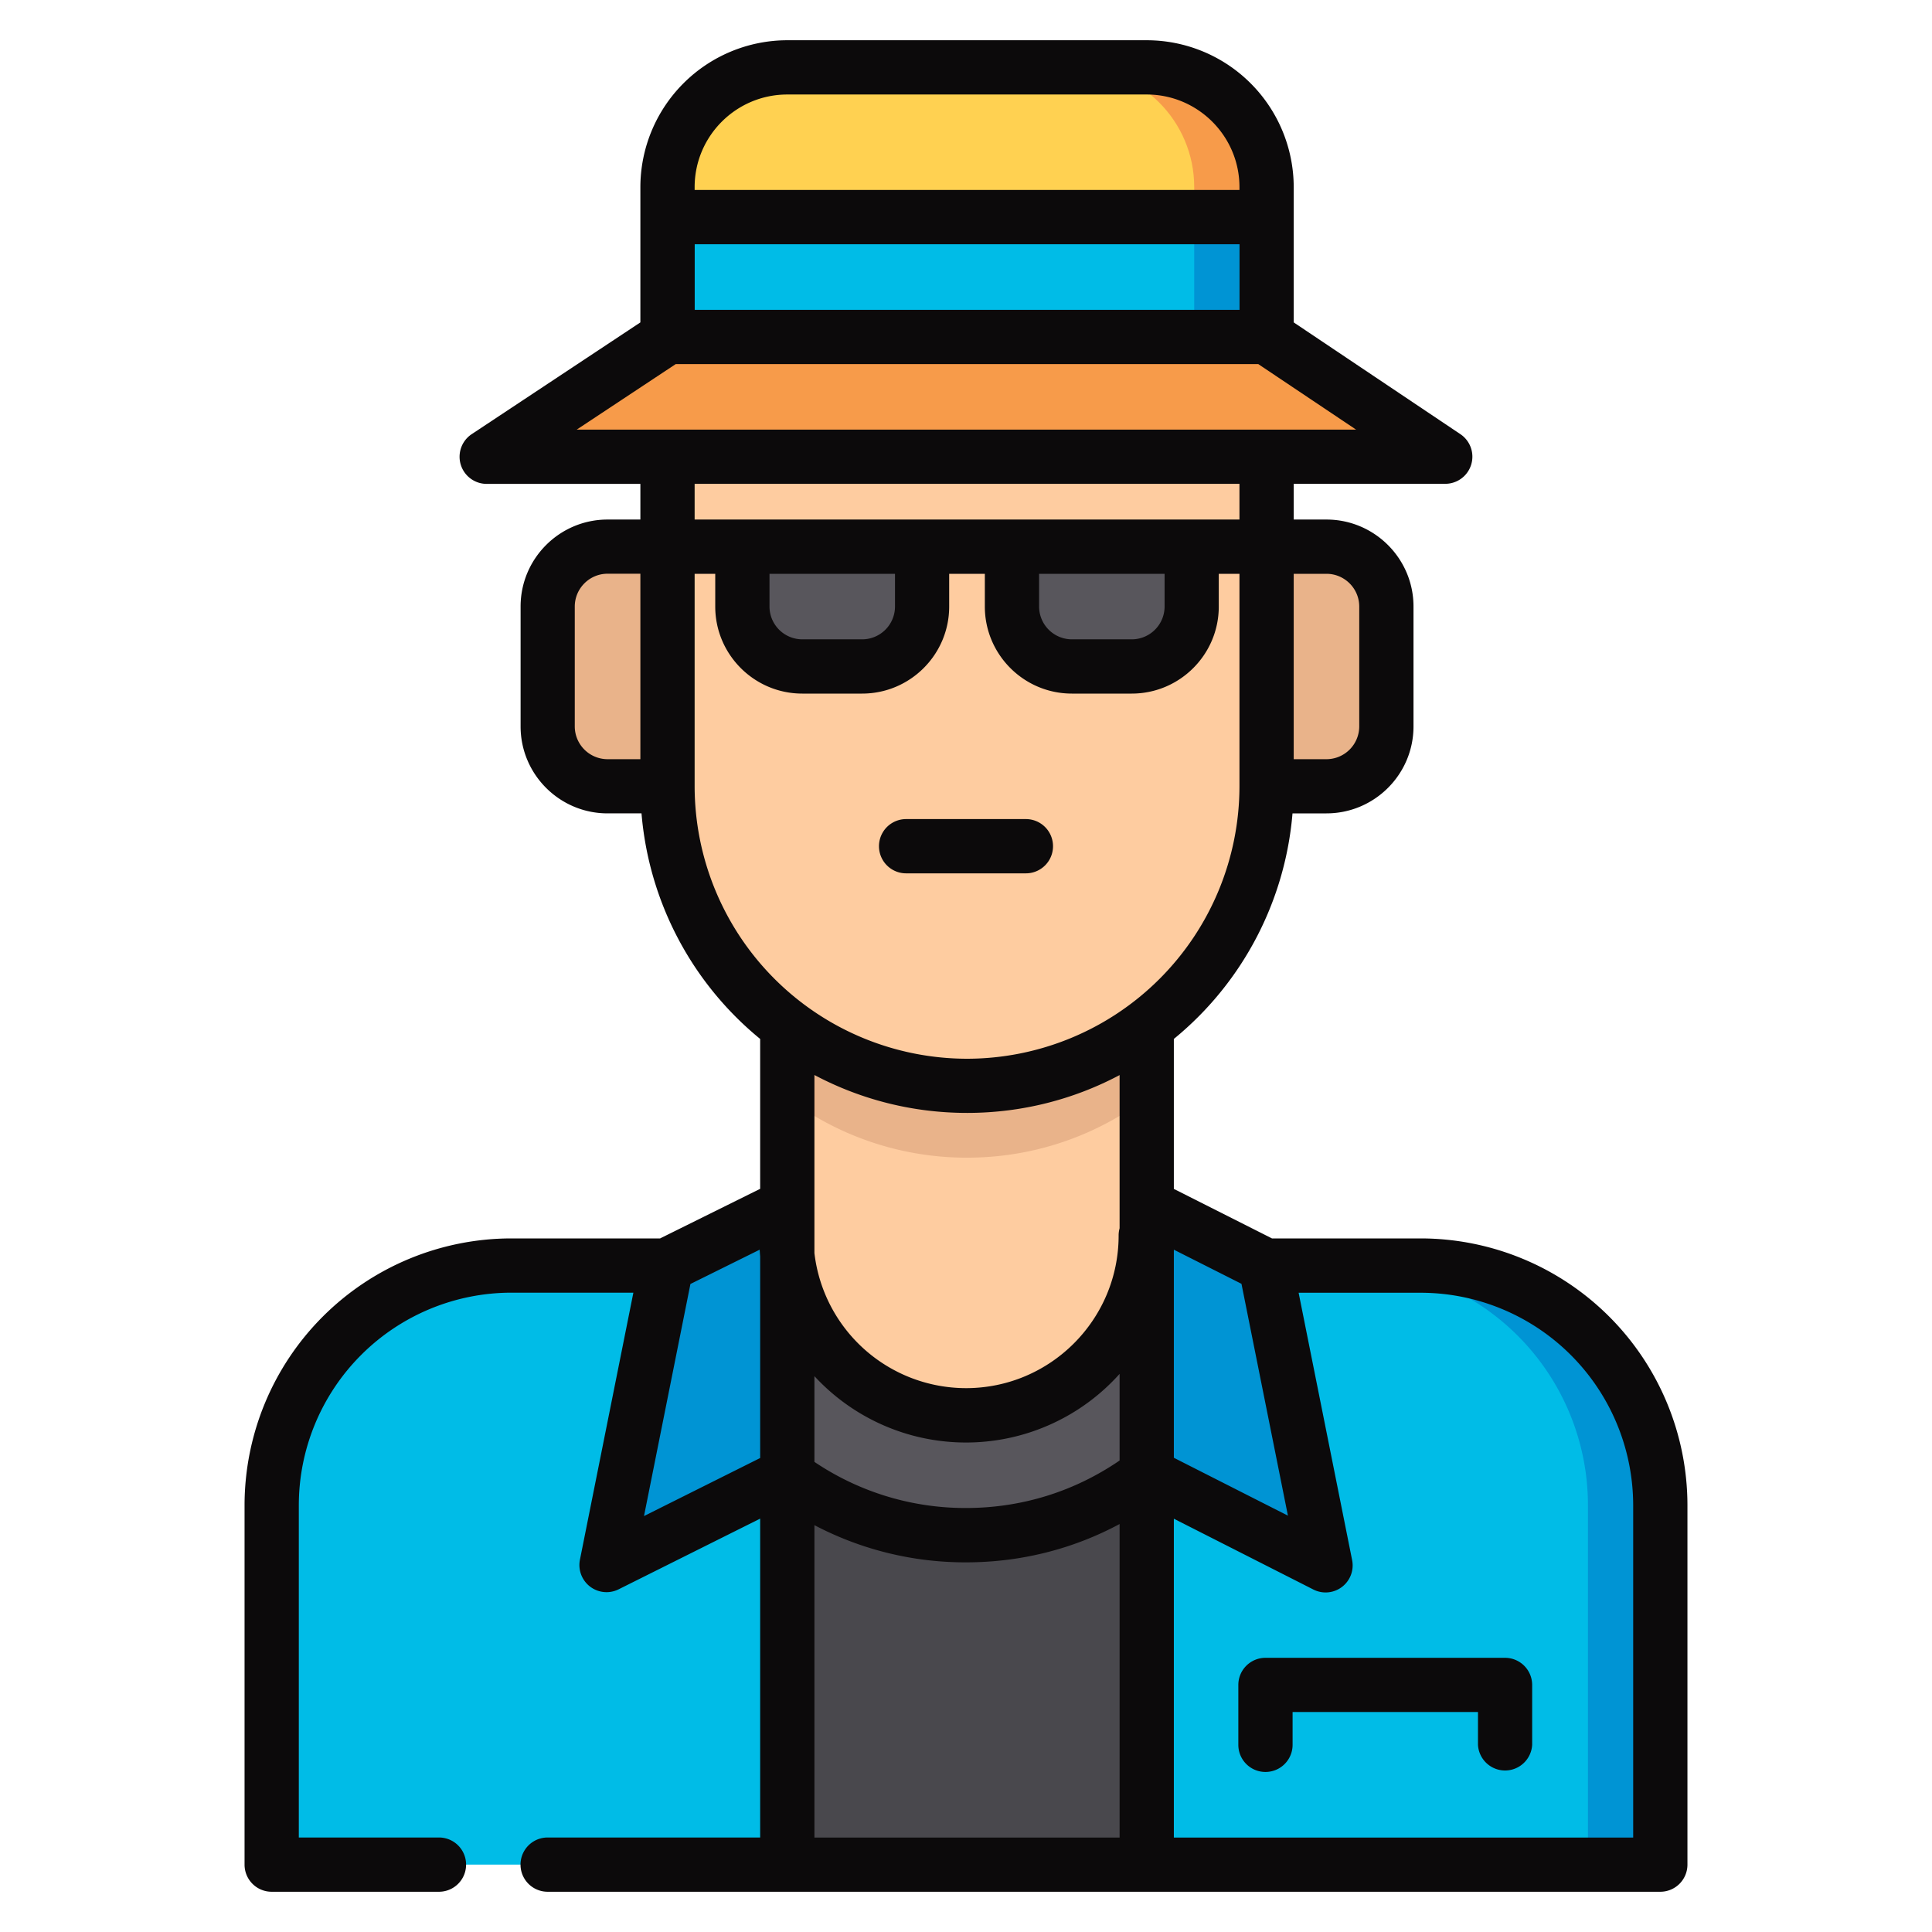 <svg width="24" height="24" fill="none" xmlns="http://www.w3.org/2000/svg">
  <defs/>
  <path d="M15.734 4.453V2.325c0-.822-.666-1.488-1.488-1.488H9.78c-.822 0-1.488.666-1.488 1.488v2.128h7.442z" fill="#FFD151"/>
  <path d="M15.733 2.325c0-.822-.666-1.488-1.488-1.488h-.898c.822 0 1.488.666 1.488 1.488v2.128h.899V2.325z" fill="#F79B4A"/>
  <path d="M15.734 2.79H8.292v1.396h7.442V2.79z" fill="#00BCE7"/>
  <path d="M15.733 2.79h-.898v1.396h.898V2.79z" fill="#0094D4"/>
  <path d="M8.292 4.186l-1.5.994a.27.27 0 00.149.494h10.127a.27.27 0 00.15-.493l-1.484-.995H8.292z" fill="#F79B4A"/>
  <path d="M15.733 6.79h.744c.411 0 .745.334.745.745v1.488a.744.744 0 01-.745.745h-8.93a.744.744 0 01-.744-.745V7.535c0-.411.333-.744.744-.744h8.186z" fill="#E9B38A"/>
  <path d="M15.721 15.721h1.927a2.977 2.977 0 012.977 2.977v4.195a.27.27 0 01-.27.27H3.645a.27.27 0 01-.27-.27v-4.195a2.977 2.977 0 012.977-2.977h9.369z" fill="#00BCE7"/>
  <path d="M20.625 18.698a2.977 2.977 0 00-2.977-2.977h-.898a2.977 2.977 0 012.976 2.977v4.465h.63a.27.27 0 00.269-.27v-4.195z" fill="#0094D4"/>
  <path d="M9.78 18.11V12h4.466v6.11H9.78z" fill="#FECCA0"/>
  <path d="M9.78 13.637a3.705 3.705 0 002.233.744c.838 0 1.61-.277 2.232-.744V12H9.78v1.637z" fill="#E9B38A"/>
  <path d="M15.734 5.674v4.093a3.721 3.721 0 11-7.442 0V5.675" fill="#FECCA0"/>
  <path d="M14.803 6.79v.745a.744.744 0 01-.744.744h-.744a.744.744 0 01-.744-.744V6.79h-1.117v.744a.744.744 0 01-.744.744h-.744a.744.744 0 01-.744-.744V6.79h5.581z" fill="#58565C"/>
  <path d="M9.78 14.977l-1.5.744-.637 3.18a.27.27 0 00.385.294l1.74-.87.012-3.348zM14.245 14.977l1.476.744.635 3.177a.27.27 0 01-.386.293l-1.725-.875v-3.34z" fill="#0094D4"/>
  <path d="M14.233 17.581H9.78v5.582h4.453v-5.582z" fill="#49484D"/>
  <path d="M9.768 18.326A3.705 3.705 0 0012 19.07c.844 0 1.622-.28 2.246-.754l-.013-2.967a2.233 2.233 0 11-4.465 0v2.977z" fill="#58565C"/>
  <g fill="#0C0A0B">
    <path d="M20.962 18.698a3.317 3.317 0 00-3.314-3.314h-1.847l-1.219-.615v-1.863a4.054 4.054 0 001.474-2.802h.422c.596 0 1.081-.485 1.081-1.08v-1.49c0-.595-.485-1.08-1.081-1.08h-.407V6.01h1.883a.337.337 0 00.187-.617l-2.07-1.388v-1.68A1.827 1.827 0 0014.244.5H9.78a1.827 1.827 0 00-1.825 1.825v1.68L5.86 5.393a.337.337 0 00.186.618h1.909v.443h-.408c-.596 0-1.08.485-1.08 1.08v1.49c0 .595.484 1.08 1.08 1.08h.422a4.054 4.054 0 001.474 2.802v1.862l-1.243.616H6.352a3.317 3.317 0 00-3.314 3.314v4.465c0 .186.15.337.337.337h2.078a.337.337 0 100-.674H3.712v-4.128a2.643 2.643 0 012.64-2.64h1.516l-.664 3.318a.337.337 0 00.481.367l1.758-.878v3.961h-2.64a.337.337 0 000 .674h13.822a.337.337 0 00.337-.337v-4.465zm-5.54-2.75l.577 2.88-1.417-.719v-2.585l.84.424zm-5.305 1.147a2.562 2.562 0 003.791-.028v1.076c-.563.386-1.219.59-1.908.59a3.353 3.353 0 01-1.883-.573v-1.065zm6.768-9.56v1.488a.408.408 0 01-.407.408h-.407V7.128h.407c.224 0 .407.182.407.407zM8.63 3.849v-.815h6.768v.815H8.629zM9.78 1.174h4.465c.635 0 1.152.516 1.152 1.151v.035H8.629v-.035c0-.635.516-1.151 1.151-1.151zM8.393 4.523h7.238l1.215.814H7.164l1.23-.814zm7.004 1.488v.443H8.629V6.01h6.768zm-2.49 1.117h1.56v.407a.408.408 0 01-.408.407h-.744a.408.408 0 01-.407-.407v-.407zm-3.348 0h1.559v.407a.408.408 0 01-.408.407h-.744a.408.408 0 01-.407-.407v-.407zM7.14 9.023V7.535c0-.225.183-.408.407-.408h.408v2.304h-.408a.408.408 0 01-.407-.408zm1.489.745v-2.64h.256v.407c0 .596.485 1.081 1.081 1.081h.744c.596 0 1.081-.485 1.081-1.081v-.407h.443v.407c0 .596.485 1.081 1.081 1.081h.744c.596 0 1.081-.485 1.081-1.081v-.407h.257v2.64a3.388 3.388 0 01-3.384 3.384 3.388 3.388 0 01-3.384-3.384zm3.384 4.057c.684 0 1.33-.17 1.895-.47v1.903a.34.34 0 00-.012.09c0 1.046-.85 1.896-1.896 1.896a1.898 1.898 0 01-1.883-1.678v-2.212c.566.3 1.211.471 1.896.471zM8.577 15.95l.86-.426c.002.027.003.055.006.082v2.506L8 18.833l.577-2.884zm1.54 2.996a4.025 4.025 0 001.883.462c.675 0 1.325-.163 1.908-.476v3.895h-3.791v-3.881zm4.465 3.881v-3.961l1.73.878a.336.336 0 00.484-.367l-.664-3.318h1.516a2.643 2.643 0 012.64 2.64v4.128h-5.706z"/>
    <path d="M11.256 10.849h1.488a.337.337 0 000-.674h-1.488a.337.337 0 000 .674zM18.698 20.594H15.72a.337.337 0 00-.337.336v.745a.337.337 0 10.674 0v-.408h2.303v.408a.337.337 0 00.673 0v-.745a.337.337 0 00-.336-.336z"/>
  </g>
</svg>
